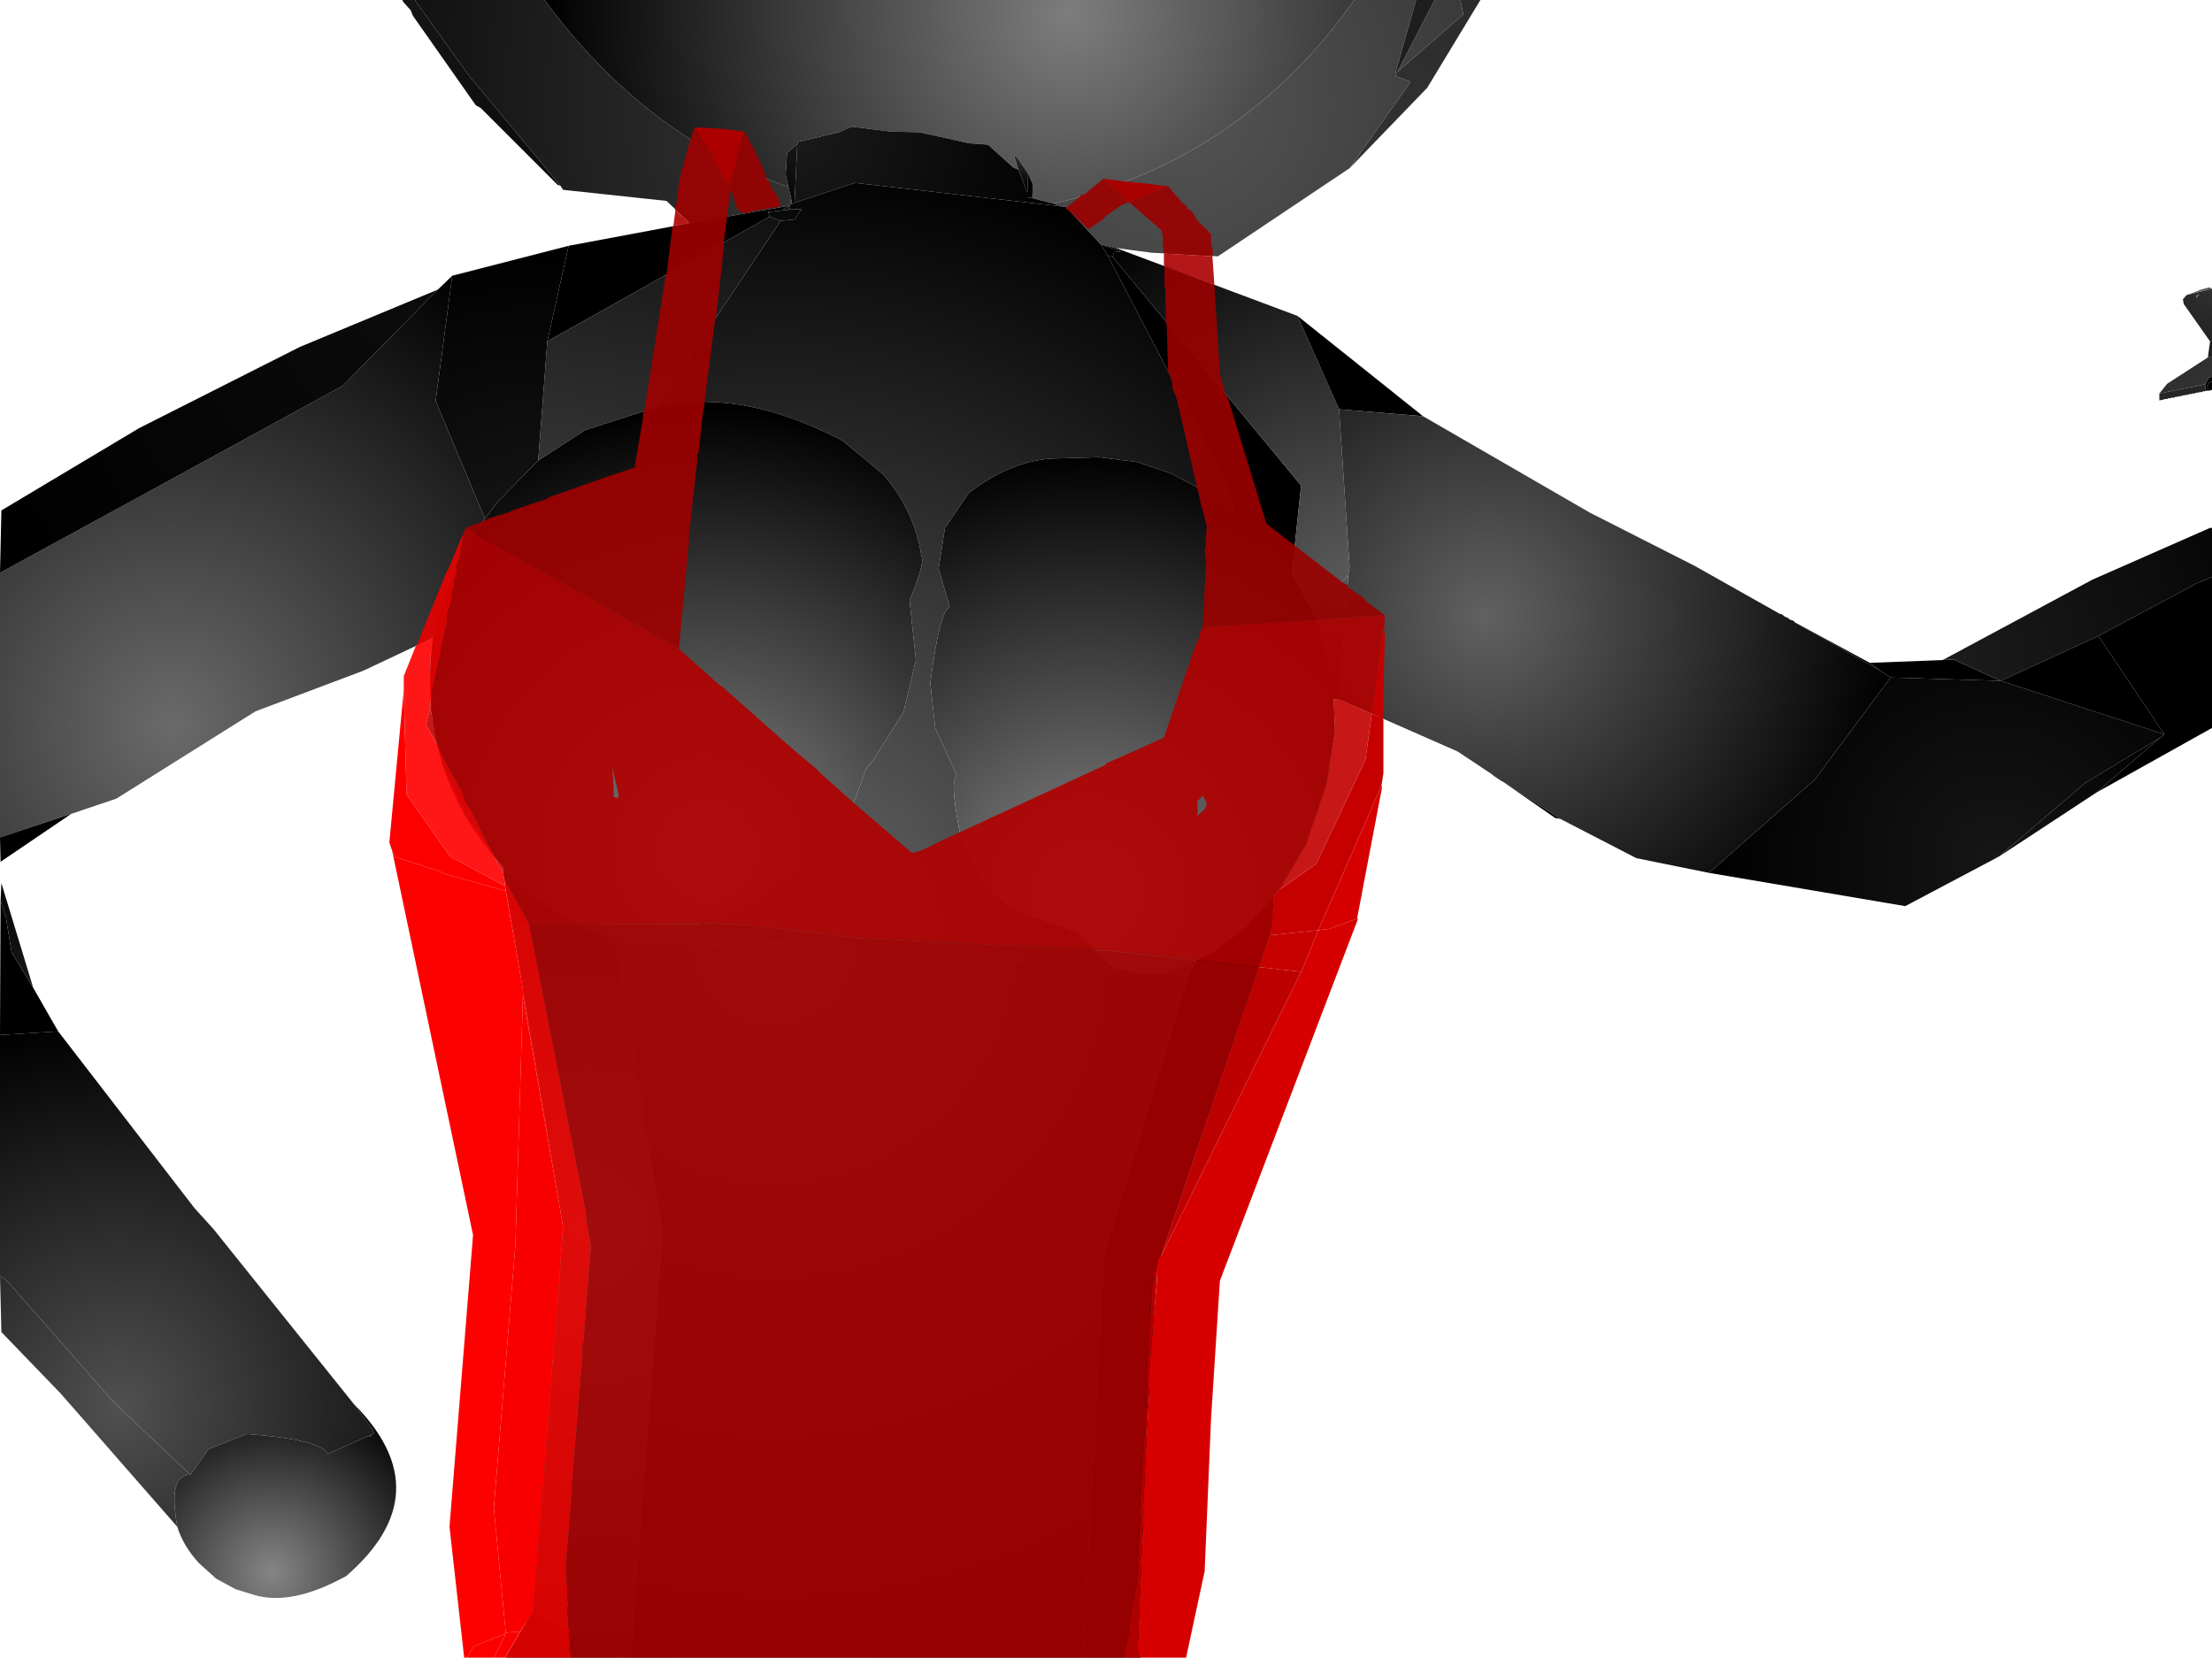 <?xml version="1.0" encoding="UTF-8" standalone="no"?>
<svg xmlns:xlink="http://www.w3.org/1999/xlink" height="299.1px" width="399.1px" xmlns="http://www.w3.org/2000/svg">
  <g transform="matrix(1.0, 0.0, 0.0, 1.0, 400.0, 300.0)">
    <path d="M-275.5 -259.75 L-279.75 -263.75 -298.4 -265.75 -298.9 -266.5 -315.5 -286.5 -325.15 -300.0 -301.75 -300.0 Q-283.5 -275.25 -257.75 -266.25 L-257.25 -264.15 -257.4 -263.65 -257.4 -263.15 -257.5 -262.9 -275.5 -259.75 M-155.65 -300.0 L-144.5 -300.0 -148.25 -286.75 -148.15 -286.25 -145.5 -285.25 -145.65 -285.0 -156.5 -269.65 -180.25 -253.75 -192.25 -254.4 -198.65 -255.25 -201.4 -255.9 -207.65 -262.65 -208.4 -262.75 -209.9 -263.25 Q-176.0 -271.15 -155.65 -300.0 M-141.15 -300.0 L-136.5 -300.0 -136.0 -297.4 -147.9 -287.0 -141.15 -300.0" fill="url(#gradient0)" fill-rule="evenodd" stroke="none"/>
    <path d="M-301.75 -300.0 L-155.65 -300.0 Q-176.0 -271.15 -209.9 -263.25 L-213.75 -264.25 -213.65 -266.75 -214.5 -268.65 -216.75 -272.0 -217.0 -271.75 -216.25 -269.4 -217.15 -269.75 -221.75 -273.9 -225.15 -274.15 -234.15 -276.15 -239.15 -276.25 -246.4 -277.15 -248.65 -276.15 -256.0 -274.4 -256.15 -274.0 -258.0 -272.4 -258.25 -268.5 -257.75 -266.25 Q-283.5 -275.25 -301.75 -300.0" fill="url(#gradient1)" fill-rule="evenodd" stroke="none"/>
    <path d="M-256.65 -263.4 L-257.15 -263.15 -257.25 -264.15 -257.75 -266.25 -258.25 -268.5 -258.0 -272.4 -256.15 -274.0 -256.65 -263.4" fill="url(#gradient2)" fill-rule="evenodd" stroke="none"/>
    <path d="M-256.15 -274.0 L-256.0 -274.4 -248.65 -276.15 -246.4 -277.15 -239.15 -276.25 -234.15 -276.15 -225.15 -274.15 -221.75 -273.9 -217.15 -269.75 -216.25 -269.4 -214.65 -265.25 -214.65 -264.4 -213.75 -264.25 -209.9 -263.25 -208.4 -262.75 -245.75 -267.0 -256.65 -263.4 -256.15 -274.0" fill="url(#gradient3)" fill-rule="evenodd" stroke="none"/>
    <path d="M-216.25 -269.4 L-217.0 -271.75 -216.75 -272.0 -214.5 -268.65 -214.65 -265.25 -216.25 -269.4" fill="url(#gradient4)" fill-rule="evenodd" stroke="none"/>
    <path d="M-214.5 -268.65 L-213.65 -266.75 -213.75 -264.25 -214.65 -264.4 -214.65 -265.25 -214.5 -268.65" fill="url(#gradient5)" fill-rule="evenodd" stroke="none"/>
    <path d="M-144.5 -300.0 L-141.15 -300.0 -147.9 -287.0 -148.25 -286.75 -144.5 -300.0" fill="url(#gradient6)" fill-rule="evenodd" stroke="none"/>
    <path d="M-136.5 -300.0 L-132.9 -300.0 -142.5 -284.15 -156.5 -269.65 -145.65 -285.0 -145.5 -285.25 -148.15 -286.25 -148.25 -286.75 -147.9 -287.0 -136.0 -297.4 -136.5 -300.0" fill="url(#gradient7)" fill-rule="evenodd" stroke="none"/>
    <path d="M-298.9 -266.5 L-299.4 -266.65 -313.25 -280.5 -314.15 -281.0 -325.5 -297.15 -325.9 -298.15 -327.25 -299.65 -327.4 -300.0 -325.15 -300.0 -315.5 -286.5 -298.9 -266.5" fill="url(#gradient8)" fill-rule="evenodd" stroke="none"/>
    <path d="M-257.15 -263.15 L-257.4 -263.15 -257.4 -263.65 -257.25 -264.15 -257.15 -263.15" fill="url(#gradient9)" fill-rule="evenodd" stroke="none"/>
    <path d="M-208.4 -262.75 L-207.65 -262.65 -201.4 -255.9 -200.15 -253.9 -183.5 -222.0 -182.5 -219.5 -180.15 -215.5 -177.15 -207.4 -182.9 -211.5 -188.9 -214.65 -194.9 -216.65 -201.75 -217.5 -210.4 -217.25 Q-218.0 -216.65 -225.25 -211.0 L-229.5 -204.75 -230.65 -197.4 -228.65 -190.5 Q-230.5 -189.65 -232.15 -176.75 L-231.25 -168.65 -227.4 -160.15 Q-228.75 -158.9 -226.5 -148.25 L-221.5 -139.65 -217.4 -136.0 -205.4 -131.65 -199.65 -125.9 -198.25 -125.25 -258.65 -129.75 -277.9 -129.5 -274.25 -130.75 -270.25 -132.9 -267.4 -136.5 -263.15 -138.15 Q-259.4 -142.25 -254.15 -144.5 L-247.0 -152.25 -243.75 -161.25 -242.4 -162.9 -237.0 -171.5 -234.75 -180.9 -235.9 -191.65 Q-233.0 -198.65 -233.75 -199.65 -235.0 -208.0 -240.75 -214.5 L-248.0 -220.5 Q-266.5 -230.15 -281.65 -226.5 L-259.15 -260.15 -256.65 -260.4 -255.4 -262.25 -257.75 -262.25 -257.5 -262.9 -257.4 -263.15 -257.15 -263.15 -256.65 -263.4 -245.75 -267.0 -208.4 -262.75 M-189.9 -124.5 L-184.15 -126.75 -185.5 -124.15 -189.9 -124.5 M-289.15 -130.75 L-284.65 -129.5 -288.9 -129.4 -289.15 -130.75" fill="url(#gradient10)" fill-rule="evenodd" stroke="none"/>
    <path d="M-297.4 -255.65 L-275.5 -259.75 -257.5 -262.9 -259.0 -262.0 -261.4 -261.75 -261.15 -260.9 -301.25 -238.4 -297.4 -255.65" fill="url(#gradient11)" fill-rule="evenodd" stroke="none"/>
    <path d="M-309.25 -143.0 L-309.15 -143.5 -307.4 -142.0 -309.25 -143.0 M-257.5 -262.9 L-257.75 -262.25 -257.75 -262.15 -259.0 -262.0 -257.5 -262.9 M-259.15 -260.15 L-281.65 -226.5 -294.4 -222.4 -302.9 -216.9 -301.25 -238.4 -261.15 -260.9 -259.15 -260.15 M-289.15 -130.75 L-288.9 -129.4 -291.9 -131.5 -289.15 -130.75" fill="url(#gradient12)" fill-rule="evenodd" stroke="none"/>
    <path d="M-201.4 -255.9 L-197.75 -254.65 -199.0 -254.5 -199.25 -253.65 -200.15 -253.9 -201.4 -255.9 M-257.75 -262.25 L-255.4 -262.25 -256.65 -260.4 -259.15 -260.15 -261.15 -260.9 -261.4 -261.75 -259.0 -262.0 -257.75 -262.15 -257.75 -262.25" fill="url(#gradient13)" fill-rule="evenodd" stroke="none"/>
    <path d="M-200.15 -253.9 L-199.25 -253.65 -165.25 -212.4 -166.9 -196.65 -171.4 -202.4 -177.15 -207.4 -180.15 -215.5 -182.5 -219.5 -183.5 -222.0 -200.15 -253.9" fill="url(#gradient14)" fill-rule="evenodd" stroke="none"/>
    <path d="M-159.4 -173.9 L-159.15 -168.0 -160.65 -158.4 -164.4 -147.4 -169.25 -139.25 -170.15 -138.4 -175.5 -132.4 -181.5 -128.0 -184.15 -126.75 -189.9 -124.5 -194.25 -124.25 -198.25 -125.25 -199.65 -125.9 -205.4 -131.65 -217.4 -136.0 -221.5 -139.65 -226.5 -148.25 Q-228.75 -158.9 -227.4 -160.15 L-231.25 -168.65 -232.15 -176.75 Q-230.5 -189.65 -228.65 -190.5 L-230.65 -197.4 -229.5 -204.75 -225.25 -211.0 Q-218.0 -216.65 -210.4 -217.25 L-201.75 -217.5 -194.9 -216.65 -188.9 -214.65 -182.9 -211.5 -177.15 -207.4 -171.4 -202.4 -166.9 -196.65 -163.25 -189.75 -161.9 -186.75 -159.75 -178.65 -159.4 -173.9" fill="url(#gradient15)" fill-rule="evenodd" stroke="none"/>
    <path d="M-204.65 -0.9 L-286.25 -0.9 -280.5 -77.4 -288.9 -129.4 -284.65 -129.5 -277.9 -129.5 -258.65 -129.75 -198.25 -125.25 -194.25 -124.25 -189.9 -124.5 -185.5 -124.15 -200.75 -73.65 -204.65 -0.9" fill="url(#gradient16)" fill-rule="evenodd" stroke="none"/>
    <path d="M-309.15 -143.5 Q-325.0 -160.4 -321.9 -184.9 -318.4 -200.15 -312.5 -206.4 L-310.15 -209.5 -302.9 -216.9 -294.4 -222.4 -281.65 -226.5 Q-266.5 -230.15 -248.0 -220.5 L-240.75 -214.5 Q-235.0 -208.0 -233.75 -199.65 -233.0 -198.65 -235.9 -191.65 L-234.75 -180.9 -237.0 -171.5 -242.4 -162.9 -243.75 -161.25 -247.0 -152.25 -254.15 -144.5 Q-259.4 -142.25 -263.15 -138.15 L-267.4 -136.5 -270.25 -132.9 -274.25 -130.75 -277.9 -129.5 -284.65 -129.5 -289.15 -130.75 -291.9 -131.5 -293.5 -132.0 -302.0 -137.25 -307.4 -142.0 -309.15 -143.5" fill="url(#gradient17)" fill-rule="evenodd" stroke="none"/>
    <path d="M-318.4 -250.25 L-297.4 -255.65 -301.25 -238.4 -302.9 -216.9 -310.15 -209.5 -312.5 -206.4 -321.4 -227.65 -318.4 -250.25" fill="url(#gradient18)" fill-rule="evenodd" stroke="none"/>
    <path d="M-321.9 -184.9 L-334.4 -179.0 -353.9 -171.65 -379.0 -155.9 -387.15 -153.15 -400.0 -148.9 -400.0 -196.65 -338.15 -230.4 -321.0 -247.75 -318.4 -250.25 -321.4 -227.65 -312.5 -206.4 Q-318.4 -200.15 -321.9 -184.9" fill="url(#gradient19)" fill-rule="evenodd" stroke="none"/>
    <path d="M-400.0 -196.65 L-399.75 -207.9 -374.9 -222.75 -345.9 -237.4 -321.0 -247.75 -338.15 -230.4 -400.0 -196.65" fill="url(#gradient20)" fill-rule="evenodd" stroke="none"/>
    <path d="M-198.65 -255.25 L-165.9 -243.0 -158.4 -226.15 -156.5 -197.65 -156.75 -196.15 -163.25 -189.75 -166.9 -196.65 -165.25 -212.4 -199.25 -253.65 -199.0 -254.5 -197.75 -254.65 -201.4 -255.9 -198.65 -255.25" fill="url(#gradient21)" fill-rule="evenodd" stroke="none"/>
    <path d="M-165.9 -243.0 L-143.25 -224.9 -158.4 -226.15 -165.9 -243.0" fill="url(#gradient22)" fill-rule="evenodd" stroke="none"/>
    <path d="M-91.65 -142.5 L-104.75 -145.15 -118.5 -152.25 -128.9 -159.0 -129.0 -159.0 -130.5 -160.0 -130.75 -160.25 -137.0 -164.4 -158.25 -173.75 -156.75 -196.15 -156.5 -197.65 -158.4 -226.15 -143.25 -224.9 -113.15 -207.5 -94.25 -197.9 -78.9 -189.25 -78.5 -189.15 -78.0 -188.75 -77.4 -188.5 -77.15 -188.25 -76.25 -187.9 -76.25 -187.75 -60.75 -179.0 -60.75 -178.9 -60.4 -178.75 -58.9 -177.75 -72.5 -159.4 -91.65 -142.5" fill="url(#gradient23)" fill-rule="evenodd" stroke="none"/>
    <path d="M-158.25 -173.75 L-159.25 -173.9 -159.4 -173.9 -159.75 -178.65 -161.9 -186.75 -163.25 -189.75 -156.75 -196.15 -158.25 -173.75" fill="url(#gradient24)" fill-rule="evenodd" stroke="none"/>
    <path d="M-0.9 -247.9 L-5.5 -246.75 -2.9 -247.75 -1.4 -248.15 -0.9 -247.9 M-3.75 -246.65 L-3.15 -246.9 -3.75 -246.25 -3.75 -246.65" fill="url(#gradient25)" fill-rule="evenodd" stroke="none"/>
    <path d="M-0.9 -238.4 L-1.25 -238.4 -6.0 -245.15 -6.15 -246.0 -5.5 -246.75 -0.9 -247.9 -0.9 -238.4 M-3.75 -246.65 L-3.75 -246.25 -3.15 -246.9 -3.75 -246.65" fill="url(#gradient26)" fill-rule="evenodd" stroke="none"/>
    <path d="M-1.25 -238.4 L-0.9 -238.4 -0.9 -235.65 -1.5 -235.65 -1.65 -235.5 -1.25 -238.4" fill="url(#gradient27)" fill-rule="evenodd" stroke="none"/>
    <path d="M-1.65 -235.5 L-1.5 -235.65 -1.5 -235.5 -1.65 -235.5" fill="url(#gradient28)" fill-rule="evenodd" stroke="none"/>
    <path d="M-1.5 -235.65 L-0.9 -235.65 -0.9 -232.0 -1.4 -231.9 -2.15 -230.65 -10.4 -229.0 -9.0 -230.75 -1.65 -235.5 -1.5 -235.5 -1.5 -235.65" fill="url(#gradient29)" fill-rule="evenodd" stroke="none"/>
    <path d="M-2.0 -229.5 L-2.15 -229.4 -2.5 -229.4 -2.75 -229.25 -3.15 -229.25 -3.4 -229.15 -3.75 -229.15 -4.0 -229.0 -4.4 -229.0 -4.65 -228.9 -5.0 -228.9 -5.25 -228.75 -5.65 -228.75 -5.9 -228.65 -6.25 -228.65 -6.5 -228.5 -6.9 -228.5 -7.15 -228.4 -7.5 -228.4 -7.75 -228.25 -8.15 -228.25 -8.4 -228.15 -8.75 -228.15 -9.0 -228.0 -9.4 -228.0 -9.65 -227.9 -10.4 -227.75 -10.4 -229.0 -2.15 -230.65 -2.0 -229.5" fill="url(#gradient30)" fill-rule="evenodd" stroke="none"/>
    <path d="M-2.15 -230.65 L-1.4 -231.9 -0.9 -232.0 -0.9 -231.15 -1.4 -231.0 -1.75 -230.25 -1.5 -229.5 -2.0 -229.5 -2.15 -230.65" fill="url(#gradient31)" fill-rule="evenodd" stroke="none"/>
    <path d="M-1.5 -229.5 L-1.75 -230.25 -1.4 -231.0 -0.9 -231.15 -0.9 -229.65 -1.5 -229.5" fill="url(#gradient32)" fill-rule="evenodd" stroke="none"/>
    <path d="M-76.25 -187.75 L-62.65 -180.4 -60.75 -179.0 -76.25 -187.75" fill="url(#gradient33)" fill-rule="evenodd" stroke="none"/>
    <path d="M-49.5 -180.9 L-47.5 -181.0 -39.0 -177.15 -58.9 -177.75 -60.4 -178.75 -60.75 -178.9 -60.75 -179.0 -62.65 -180.4 -49.5 -180.9" fill="url(#gradient34)" fill-rule="evenodd" stroke="none"/>
    <path d="M-49.5 -180.9 L-22.5 -195.4 -1.25 -204.75 -0.9 -204.75 -0.9 -195.9 Q-2.25 -195.3 -3.65 -194.75 L-21.4 -185.25 -39.0 -177.15 -47.5 -181.0 -49.5 -180.9" fill="url(#gradient35)" fill-rule="evenodd" stroke="none"/>
    <path d="M-39.0 -177.15 L-21.4 -185.25 -9.5 -167.5 -39.0 -177.15" fill="url(#gradient36)" fill-rule="evenodd" stroke="none"/>
    <path d="M-21.4 -185.25 L-3.65 -194.75 Q-2.25 -195.3 -0.9 -195.9 L-0.9 -168.65 -21.75 -157.0 -10.25 -166.9 -10.0 -167.0 -9.5 -167.5 -21.4 -185.25" fill="url(#gradient37)" fill-rule="evenodd" stroke="none"/>
    <path d="M-39.4 -145.4 L-39.5 -145.4 -39.9 -145.15 -56.25 -136.5 -91.65 -142.5 -72.5 -159.4 -58.9 -177.75 -39.0 -177.15 -9.5 -167.5 -10.0 -167.0 -10.25 -166.9 -23.75 -158.75 -39.4 -145.4" fill="url(#gradient38)" fill-rule="evenodd" stroke="none"/>
    <path d="M-118.5 -152.25 L-119.4 -152.4 -128.9 -159.0 -118.5 -152.25" fill="url(#gradient39)" fill-rule="evenodd" stroke="none"/>
    <path d="M-21.75 -157.0 L-39.4 -145.4 -23.75 -158.75 -10.25 -166.9 -21.75 -157.0" fill="url(#gradient40)" fill-rule="evenodd" stroke="none"/>
    <path d="M-286.25 -0.9 L-288.4 -0.9 -303.9 -9.15 -298.4 -78.9 -309.25 -143.0 -307.4 -142.0 -302.0 -137.25 -293.5 -132.0 -291.9 -131.5 -288.9 -129.4 -280.5 -77.4 -286.25 -0.9" fill="url(#gradient41)" fill-rule="evenodd" stroke="none"/>
    <path d="M-288.4 -0.9 L-308.75 -0.9 -303.9 -9.15 -288.4 -0.9" fill="url(#gradient42)" fill-rule="evenodd" stroke="none"/>
    <path d="M-387.15 -153.15 L-399.9 -144.5 -400.0 -148.9 -387.15 -153.15" fill="url(#gradient43)" fill-rule="evenodd" stroke="none"/>
    <path d="M-170.15 -138.4 L-170.5 -132.4 Q-178.0 -128.25 -185.5 -124.15 L-184.15 -126.75 -181.5 -128.0 -175.5 -132.4 -170.15 -138.4" fill="url(#gradient44)" fill-rule="evenodd" stroke="none"/>
    <path d="M-170.5 -132.4 L-191.25 -71.25 -192.9 -44.4 -194.65 -2.0 -197.0 -0.9 -204.65 -0.9 -200.75 -73.65 -185.5 -124.15 Q-178.0 -128.25 -170.5 -132.4" fill="url(#gradient45)" fill-rule="evenodd" stroke="none"/>
    <path d="M-399.9 -137.5 L-398.9 -134.25 -397.9 -128.15 -394.0 -121.75 -389.5 -113.9 -400.0 -113.25 -399.9 -137.5" fill="url(#gradient46)" fill-rule="evenodd" stroke="none"/>
    <path d="M-394.0 -121.75 L-397.9 -128.15 -398.9 -134.25 -399.9 -137.5 -399.75 -140.65 -394.0 -121.75" fill="url(#gradient47)" fill-rule="evenodd" stroke="none"/>
    <path d="M-400.0 -113.25 L-389.5 -113.9 -364.9 -82.0 -361.5 -78.25 -336.15 -46.65 -332.9 -42.25 -332.5 -41.4 -332.9 -41.15 -333.5 -40.9 -340.9 -37.65 Q-341.9 -40.25 -355.5 -41.25 L-362.4 -38.5 -365.65 -33.9 -379.4 -46.9 -398.75 -68.9 -400.0 -69.75 -400.0 -113.25" fill="url(#gradient48)" fill-rule="evenodd" stroke="none"/>
    <path d="M-400.0 -69.75 L-398.75 -68.9 -379.4 -46.9 -365.65 -33.9 Q-369.75 -34.0 -368.0 -24.5 L-389.0 -48.5 -399.75 -59.65 -400.0 -69.75" fill="url(#gradient49)" fill-rule="evenodd" stroke="none"/>
    <path d="M-368.0 -24.5 Q-369.75 -34.0 -365.65 -33.9 L-362.4 -38.5 -355.5 -41.25 Q-341.9 -40.25 -340.9 -37.65 L-333.5 -40.9 -333.15 -40.75 -332.9 -41.15 -332.5 -41.4 -332.9 -42.25 -336.15 -46.65 Q-320.25 -30.65 -337.5 -15.65 -347.4 -10.15 -354.25 -12.25 L-357.5 -13.25 -361.0 -15.15 -364.15 -18.0 Q-367.0 -21.15 -368.0 -24.5" fill="url(#gradient50)" fill-rule="evenodd" stroke="none"/>
    <path d="M-333.5 -40.9 L-332.9 -41.15 -333.15 -40.75 -333.5 -40.9" fill="url(#gradient51)" fill-rule="evenodd" stroke="none"/>
    <path d="M-194.65 -2.0 L-194.15 -0.9 -197.0 -0.9 -194.65 -2.0" fill="url(#gradient52)" fill-rule="evenodd" stroke="none"/>
    <path d="M-274.75 -276.9 L-273.9 -277.0 -269.4 -276.75 -269.0 -276.65 -268.65 -276.65 -265.75 -276.25 -267.0 -271.75 -267.0 -271.65 -267.15 -271.5 -267.0 -271.25 -267.25 -271.0 -267.15 -270.75 -267.9 -268.4 -267.9 -267.9 -268.4 -266.0 -271.15 -270.75 -271.75 -272.5 -272.15 -272.75 -272.65 -273.9 -274.75 -276.9" fill="#ac0000" fill-rule="evenodd" stroke="none"/>
    <path d="M-316.0 -204.75 L-312.9 -205.9 -312.5 -206.15 -312.4 -206.15 -312.0 -206.25 -312.0 -206.4 -308.0 -207.65 -307.25 -208.0 -301.25 -210.0 -301.0 -210.25 -289.0 -214.5 -288.4 -214.65 -285.5 -215.65 -284.0 -224.5 -284.0 -225.0 -283.9 -225.65 -283.9 -225.75 -283.75 -225.9 -279.9 -250.25 -279.75 -250.5 -278.65 -259.15 -278.5 -259.15 -278.5 -259.25 -275.5 -259.75 -278.15 -262.0 -278.25 -262.4 -278.0 -263.0 -277.75 -264.4 -277.9 -265.15 -277.65 -265.65 -277.4 -267.75 -275.4 -274.9 -275.15 -275.4 -275.25 -275.65 -275.15 -275.75 -274.75 -276.9 -272.65 -273.9 -272.15 -272.75 -271.75 -272.5 -271.15 -270.75 -268.4 -266.0 -268.25 -265.4 -269.4 -256.4 -269.5 -256.15 -269.4 -255.4 -270.75 -243.15 -271.0 -242.15 -272.9 -227.4 -272.9 -227.0 -273.15 -225.75 -274.0 -218.15 -274.25 -217.9 -274.15 -217.15 -275.75 -203.0 -275.65 -202.75 -277.5 -183.0 -289.9 -189.9 -290.0 -190.15 -313.75 -203.4 -313.75 -203.5 -314.25 -203.65 -314.25 -203.75 -316.0 -204.75" fill="#9e0000" fill-opacity="0.91" fill-rule="evenodd" stroke="none"/>
    <path d="M-278.5 -259.25 L-278.15 -262.0 -275.5 -259.75 -278.5 -259.25" fill="#ae0000" fill-opacity="0.91" fill-rule="evenodd" stroke="none"/>
    <path d="M-189.25 -266.4 L-186.9 -263.65 -186.0 -262.9 -185.75 -262.4 -185.65 -262.25 -185.0 -261.9 -183.9 -260.15 -181.5 -257.75 -181.5 -255.9 -181.15 -254.75 -181.25 -253.75 -190.0 -254.25 -190.25 -256.5 -190.15 -257.0 -190.4 -258.4 -196.25 -263.5 -189.25 -266.4 M-180.9 -248.65 L-179.9 -232.5 -178.9 -228.9 -178.4 -228.0 -171.5 -205.5 -157.9 -195.0 -156.9 -194.4 -156.75 -194.0 -154.15 -192.25 -153.4 -191.4 -150.15 -189.0 -183.0 -186.9 -182.4 -198.65 -182.65 -200.5 -182.4 -202.25 -182.5 -203.0 -182.4 -203.25 -182.25 -205.0 -183.0 -207.9 -183.15 -208.15 -183.9 -211.75 -184.15 -211.9 -184.0 -212.0 -187.75 -228.25 -188.5 -230.0 -188.5 -231.0 -189.25 -233.15 -189.5 -241.5 -189.65 -242.0 -189.75 -248.0 -189.9 -248.25 -189.9 -251.9 -180.9 -248.65 M-265.75 -276.25 L-265.0 -275.15 -264.75 -274.4 -264.4 -274.0 -262.75 -270.5 -262.75 -270.25 -262.5 -270.0 -261.65 -267.65 -261.15 -267.15 -260.9 -266.25 -259.75 -264.65 -259.15 -262.75 -264.25 -261.9 -264.25 -261.75 -265.9 -261.5 -267.0 -262.25 -267.9 -265.15 -268.25 -265.4 -268.4 -266.0 -267.9 -267.9 -267.9 -268.4 -267.15 -270.75 -267.25 -271.0 -267.0 -271.25 -267.15 -271.5 -267.0 -271.65 -267.0 -271.75 -265.75 -276.25 M-200.9 -267.75 L-196.25 -263.5 -197.65 -263.0 -200.5 -261.0 -201.0 -260.4 -203.65 -258.65 -207.15 -262.0 -207.5 -262.15 -207.65 -262.5 -205.0 -264.65 -205.0 -264.9 -204.4 -264.9 -200.9 -267.75" fill="#9b0000" fill-opacity="0.91" fill-rule="evenodd" stroke="none"/>
    <path d="M-189.25 -266.4 L-196.25 -263.5 -200.9 -267.75 -197.15 -267.25 -196.75 -267.25 -192.0 -266.75 -191.65 -266.65 -189.25 -266.4" fill="#a90000" fill-rule="evenodd" stroke="none"/>
    <path d="M-190.0 -254.25 L-181.25 -253.75 -180.9 -248.65 -189.9 -251.9 -190.0 -252.15 -190.0 -254.25" fill="#ab0000" fill-opacity="0.91" fill-rule="evenodd" stroke="none"/>
    <path d="M-150.15 -189.0 L-150.25 -186.9 -150.5 -186.75 -150.5 -186.4 -152.5 -171.15 -158.25 -173.75 -158.4 -173.75 -159.4 -173.9 -159.15 -168.65 -159.25 -168.4 -159.15 -168.0 -160.65 -159.15 -160.65 -158.75 -163.75 -149.75 -163.9 -149.5 -163.9 -149.4 -164.15 -148.9 -164.65 -147.0 -168.9 -140.15 -169.25 -139.4 -170.15 -138.4 -170.75 -132.15 -170.65 -131.9 -170.9 -131.25 -172.9 -125.5 -184.15 -126.75 -184.5 -126.75 -186.25 -127.0 -186.75 -127.0 -200.4 -128.5 -202.15 -128.5 -202.4 -128.65 -245.65 -130.75 -263.65 -132.9 -263.9 -133.0 -273.4 -133.5 -274.0 -133.25 -304.5 -133.15 -308.9 -141.25 -308.9 -141.4 -309.0 -141.4 -309.15 -141.9 -309.15 -142.25 -309.25 -142.5 -309.25 -142.65 -309.25 -143.0 -309.15 -143.5 -310.25 -144.9 -310.5 -144.9 -311.75 -147.15 -315.0 -153.65 -316.15 -155.5 -316.5 -156.75 -319.5 -162.4 -319.9 -162.9 -320.15 -163.75 -320.4 -163.9 -321.15 -165.75 -322.25 -171.75 -322.4 -172.15 -322.15 -175.0 -320.4 -182.75 -320.5 -183.25 -320.25 -183.75 -319.25 -188.4 -319.4 -188.9 -318.5 -191.9 -318.4 -192.9 -318.5 -193.15 -318.25 -193.75 -318.0 -194.75 -318.15 -195.15 -317.5 -196.75 -317.5 -197.25 -317.65 -197.65 -317.65 -197.9 -317.75 -197.9 -317.0 -199.9 -316.9 -200.9 -316.4 -203.0 -316.5 -203.5 -316.0 -204.75 -314.25 -203.75 -314.25 -203.65 -313.75 -203.5 -313.75 -203.4 -290.0 -190.15 -289.9 -189.9 -277.5 -183.0 -277.5 -182.9 -269.9 -176.15 -269.75 -176.15 -255.9 -163.9 -255.65 -163.75 -252.4 -161.0 -252.25 -160.75 -246.0 -155.15 -235.65 -146.25 Q-235.0 -145.75 -231.0 -147.9 L-200.5 -162.0 -200.4 -162.25 -190.0 -166.9 -184.25 -183.75 -184.0 -184.0 -183.4 -186.0 -183.0 -186.9 -150.15 -189.0 M-184.0 -155.4 L-183.9 -153.4 -184.0 -152.75 -182.5 -154.15 -182.25 -155.15 -182.5 -155.5 -182.75 -156.15 -182.9 -156.4 -183.0 -156.4 -184.0 -155.4 M-288.4 -156.65 L-289.5 -161.5 -289.25 -156.65 -289.4 -156.4 -289.15 -156.25 -289.15 -156.15 -288.65 -156.0 -288.4 -156.25 -288.4 -156.65" fill="#b00000" fill-opacity="0.91" fill-rule="evenodd" stroke="none"/>
    <path d="M-297.0 -0.9 L-308.9 -0.9 -306.15 -5.65 -304.0 -8.75 -303.9 -9.15 -303.65 -10.65 -300.15 -56.0 -299.9 -57.75 -298.4 -78.65 -305.65 -120.4 -305.65 -121.5 -308.75 -139.25 -308.9 -140.15 -309.0 -141.4 -308.9 -141.4 -308.9 -141.25 -304.5 -133.15 -294.4 -81.65 -294.25 -79.75 -293.4 -75.15 -294.75 -57.9 -295.0 -57.15 -294.9 -55.75 -296.75 -32.75 -296.9 -32.15 -296.75 -31.75 -297.9 -17.25 -297.5 -10.4 -297.65 -9.9 -297.0 -0.9 M-324.75 -183.65 L-319.4 -196.9 -319.15 -197.25 -316.5 -203.5 -316.4 -203.0 -316.9 -200.9 -317.0 -199.9 -317.75 -197.9 -317.65 -197.9 -317.65 -197.65 -317.5 -197.25 -317.5 -196.75 -318.15 -195.15 -318.0 -194.75 -318.25 -193.75 -318.5 -193.15 -318.4 -192.9 -318.5 -191.9 -319.4 -188.9 -319.25 -188.4 -320.25 -183.75 -320.5 -183.25 -320.4 -182.75 -322.15 -175.0 -322.4 -181.5 -322.0 -182.75 -321.75 -184.25 -321.9 -184.9 -324.75 -183.65 M-320.4 -163.9 L-320.15 -163.75 -319.9 -162.9 -319.5 -162.4 -316.5 -156.75 -316.15 -155.5 -315.0 -153.65 -311.75 -147.15 -316.15 -153.0 -316.25 -153.65 -320.15 -162.15 -320.15 -162.75 -320.4 -163.9" fill="#e80000" fill-opacity="0.91" fill-rule="evenodd" stroke="none"/>
    <path d="M-327.15 -175.5 L-327.15 -178.0 -325.0 -183.4 -324.75 -183.65 -321.9 -184.9 -321.75 -184.25 -322.0 -182.75 -322.4 -181.5 -322.15 -175.0 -322.4 -172.15 -323.15 -169.25 -321.15 -165.75 -320.4 -163.9 -320.15 -162.75 -320.15 -162.15 -316.25 -153.65 -316.15 -153.0 -311.75 -147.15 -310.5 -144.9 -309.25 -142.65 -309.25 -142.5 -309.15 -142.25 -309.15 -141.9 -309.0 -141.4 -308.9 -140.15 -318.75 -145.4 -326.65 -156.65 -327.15 -175.5" fill="#ff0000" fill-opacity="0.91" fill-rule="evenodd" stroke="none"/>
    <path d="M-150.25 -186.9 L-150.15 -186.4 -150.5 -186.4 -150.15 -185.75 -150.5 -170.4 -152.5 -171.15 -150.5 -186.4 -150.5 -186.75 -150.25 -186.9" fill="#c40000" fill-rule="evenodd" stroke="none"/>
    <path d="M-169.25 -139.4 L-168.9 -140.15 -164.65 -147.0 -164.15 -148.9 -163.9 -149.4 -163.9 -149.5 -163.75 -149.75 -160.65 -158.75 -160.65 -159.15 -159.15 -168.0 -159.25 -168.4 -159.15 -168.65 -159.4 -173.9 -158.4 -173.75 -158.25 -173.75 -152.5 -171.15 -153.65 -162.9 -162.5 -144.15 -169.25 -139.4 M-322.4 -172.15 L-322.25 -171.75 -321.15 -165.75 -323.15 -169.25 -322.4 -172.15 M-310.5 -144.9 L-310.25 -144.9 -309.15 -143.5 -309.25 -143.0 -309.25 -142.65 -310.5 -144.9" fill="#c20000" fill-opacity="0.91" fill-rule="evenodd" stroke="none"/>
    <path d="M-150.5 -170.4 L-150.4 -170.15 -150.4 -160.5 -150.75 -158.25 -162.15 -132.15 -170.9 -131.25 -170.65 -131.9 -170.75 -132.15 -170.15 -138.4 -169.25 -139.4 -162.5 -144.15 -153.65 -162.9 -152.5 -171.15 -150.5 -170.4" fill="#c60000" fill-rule="evenodd" stroke="none"/>
    <path d="M-310.9 -0.9 L-315.75 -0.9 -314.5 -3.0 -314.0 -3.15 -309.0 -5.15 -308.9 -4.9 -310.9 -0.9 M-329.25 -146.5 L-329.75 -148.0 -327.15 -175.5 -326.65 -156.65 -318.75 -145.4 -308.9 -140.15 -308.75 -139.25 -320.0 -142.4 -321.0 -142.9 -328.75 -145.4 -329.25 -146.5" fill="#fc0000" fill-rule="evenodd" stroke="none"/>
    <path d="M-315.75 -0.9 L-316.25 -0.9 -318.9 -24.5 -314.65 -77.15 -329.25 -146.5 -328.75 -145.4 -321.0 -142.9 -320.0 -142.4 -308.75 -139.25 -305.65 -121.5 -305.65 -120.4 -307.0 -75.5 -310.9 -27.9 -308.75 -5.4 -309.0 -5.15 -314.0 -3.15 -314.5 -3.0 -315.75 -0.9" fill="#fd0000" fill-rule="evenodd" stroke="none"/>
    <path d="M-308.9 -0.9 L-310.9 -0.9 -308.9 -4.9 -309.0 -5.15 -308.75 -5.4 -306.15 -5.65 -308.9 -0.9" fill="#f90000" fill-rule="evenodd" stroke="none"/>
    <path d="M-305.65 -120.4 L-298.4 -78.65 -299.9 -57.75 -300.15 -56.0 -303.65 -10.65 -303.9 -9.15 -304.0 -8.75 -306.15 -5.65 -308.75 -5.4 -310.9 -27.9 -307.0 -75.5 -305.65 -120.4" fill="#f80000" fill-rule="evenodd" stroke="none"/>
    <path d="M-150.75 -158.25 L-150.65 -157.9 -155.15 -134.25 -160.15 -132.4 -162.15 -132.15 -150.75 -158.25" fill="#d60000" fill-rule="evenodd" stroke="none"/>
    <path d="M-155.15 -134.25 L-155.0 -134.25 -155.0 -134.15 -179.9 -68.9 -181.5 -44.0 -182.65 -16.5 -186.0 -0.9 -194.15 -0.9 -194.75 -1.9 -193.75 -24.75 -193.9 -25.25 -192.65 -49.25 -192.9 -49.75 -191.25 -69.25 -191.4 -71.15 -191.15 -72.0 -191.15 -72.25 -191.0 -73.0 -190.5 -73.4 -165.25 -124.65 -165.0 -125.15 -162.15 -132.15 -160.15 -132.4 -155.15 -134.25" fill="#d70000" fill-rule="evenodd" stroke="none"/>
    <path d="M-197.15 -0.9 L-297.0 -0.9 -297.65 -9.9 -297.5 -10.4 -297.9 -17.25 -296.75 -31.75 -296.9 -32.15 -296.75 -32.75 -294.9 -55.75 -295.0 -57.15 -294.75 -57.9 -293.4 -75.15 -294.25 -79.75 -294.4 -81.65 -304.5 -133.15 -274.0 -133.25 -273.4 -133.5 -263.9 -133.0 -263.65 -132.9 -245.65 -130.75 -202.4 -128.65 -202.15 -128.5 -200.4 -128.5 -186.75 -127.0 -186.25 -127.0 -184.5 -126.75 -184.15 -126.75 -172.9 -125.5 -190.5 -73.4 -191.0 -73.0 -191.15 -72.25 -191.15 -72.0 -191.4 -71.15 -192.0 -70.25 -193.15 -51.25 -192.9 -49.75 -193.25 -49.15 -193.15 -47.15 -194.4 -27.0 -194.15 -25.5 -194.4 -24.65 -194.9 -14.4 -196.4 -6.5 -196.25 -5.5 -197.15 -2.0 -197.15 -0.9" fill="#a60000" fill-opacity="0.91" fill-rule="evenodd" stroke="none"/>
    <path d="M-170.9 -131.25 L-162.15 -132.15 -165.0 -125.15 -165.25 -124.65 -172.9 -125.5 -170.9 -131.25" fill="#c70000" fill-rule="evenodd" stroke="none"/>
    <path d="M-165.25 -124.65 L-190.5 -73.4 -172.9 -125.5 -165.25 -124.65" fill="#bd0000" fill-rule="evenodd" stroke="none"/>
    <path d="M-194.15 -0.9 L-197.15 -0.9 -197.15 -2.0 -196.25 -5.5 -196.4 -6.5 -194.9 -14.4 -194.4 -24.65 -194.15 -25.5 -194.4 -27.0 -193.15 -47.15 -193.25 -49.15 -192.9 -49.75 -193.15 -51.25 -192.0 -70.25 -191.4 -71.15 -191.25 -69.25 -192.9 -49.75 -192.65 -49.25 -193.9 -25.25 -193.75 -24.75 -194.75 -1.9 -194.15 -0.9" fill="#c00000" fill-opacity="0.91" fill-rule="evenodd" stroke="none"/>
  </g>
  <defs>
    <radialGradient cx="0" cy="0" gradientTransform="matrix(0.172, 0.0, 0.0, 0.172, -187.65, -281.75)" gradientUnits="userSpaceOnUse" id="gradient0" r="819.2" spreadMethod="pad">
      <stop offset="0.0" stop-color="#555555"/>
      <stop offset="1.0" stop-color="#101010"/>
    </radialGradient>
    <radialGradient cx="0" cy="0" gradientTransform="matrix(0.116, 0.0, 0.0, 0.116, -206.85, -297.45)" gradientUnits="userSpaceOnUse" id="gradient1" r="819.2" spreadMethod="pad">
      <stop offset="0.0" stop-color="#7d7d7d"/>
      <stop offset="1.0" stop-color="#000000"/>
    </radialGradient>
    <radialGradient cx="0" cy="0" gradientTransform="matrix(0.017, 0.0, 0.0, 0.017, -255.8, -275.95)" gradientUnits="userSpaceOnUse" id="gradient2" r="819.2" spreadMethod="pad">
      <stop offset="0.0" stop-color="#1a1a1a"/>
      <stop offset="1.0" stop-color="#050505"/>
    </radialGradient>
    <radialGradient cx="0" cy="0" gradientTransform="matrix(0.061, 0.0, 0.0, 0.061, -255.8, -275.95)" gradientUnits="userSpaceOnUse" id="gradient3" r="819.2" spreadMethod="pad">
      <stop offset="0.0" stop-color="#1a1a1a"/>
      <stop offset="1.0" stop-color="#000000"/>
    </radialGradient>
    <radialGradient cx="0" cy="0" gradientTransform="matrix(0.022, 0.0, 0.0, 0.022, -220.55, -282.6)" gradientUnits="userSpaceOnUse" id="gradient4" r="819.2" spreadMethod="pad">
      <stop offset="0.0" stop-color="#797979"/>
      <stop offset="1.0" stop-color="#000000"/>
    </radialGradient>
    <radialGradient cx="0" cy="0" gradientTransform="matrix(0.331, 0.0, 0.0, 0.331, -214.7, -271.4)" gradientUnits="userSpaceOnUse" id="gradient5" r="819.2" spreadMethod="pad">
      <stop offset="0.0" stop-color="#000000"/>
      <stop offset="1.0" stop-color="#000000"/>
    </radialGradient>
    <radialGradient cx="0" cy="0" gradientTransform="matrix(0.019, 0.0, 0.0, 0.019, -148.35, -286.5)" gradientUnits="userSpaceOnUse" id="gradient6" r="819.2" spreadMethod="pad">
      <stop offset="0.0" stop-color="#1e1e1e"/>
      <stop offset="1.0" stop-color="#1e1e1e"/>
    </radialGradient>
    <radialGradient cx="0" cy="0" gradientTransform="matrix(0.047, 0.0, 0.0, 0.047, -156.45, -269.75)" gradientUnits="userSpaceOnUse" id="gradient7" r="819.2" spreadMethod="pad">
      <stop offset="0.0" stop-color="#323232"/>
      <stop offset="1.0" stop-color="#2c2c2c"/>
    </radialGradient>
    <radialGradient cx="0" cy="0" gradientTransform="matrix(0.054, 0.0, 0.0, 0.054, -325.8, -300.0)" gradientUnits="userSpaceOnUse" id="gradient8" r="819.2" spreadMethod="pad">
      <stop offset="0.0" stop-color="#151515"/>
      <stop offset="1.0" stop-color="#0b0b0b"/>
    </radialGradient>
    <radialGradient cx="0" cy="0" gradientTransform="matrix(0.02, 0.0, 0.0, 0.02, -258.1, -257.25)" gradientUnits="userSpaceOnUse" id="gradient9" r="819.2" spreadMethod="pad">
      <stop offset="0.0" stop-color="#272727"/>
      <stop offset="1.0" stop-color="#020202"/>
    </radialGradient>
    <radialGradient cx="0" cy="0" gradientTransform="matrix(0.174, 0.0, 0.0, 0.174, -260.25, -129.9)" gradientUnits="userSpaceOnUse" id="gradient10" r="819.2" spreadMethod="pad">
      <stop offset="0.0" stop-color="#6a6a6a"/>
      <stop offset="1.0" stop-color="#000000"/>
    </radialGradient>
    <radialGradient cx="0" cy="0" gradientTransform="matrix(0.062, 0.0, 0.0, 0.062, -257.15, -263.2)" gradientUnits="userSpaceOnUse" id="gradient11" r="819.2" spreadMethod="pad">
      <stop offset="0.0" stop-color="#000000"/>
      <stop offset="1.0" stop-color="#000000"/>
    </radialGradient>
    <radialGradient cx="0" cy="0" gradientTransform="matrix(0.16, 0.0, 0.0, 0.16, -309.15, -143.15)" gradientUnits="userSpaceOnUse" id="gradient12" r="819.2" spreadMethod="pad">
      <stop offset="0.0" stop-color="#626262"/>
      <stop offset="1.0" stop-color="#0f0f0f"/>
    </radialGradient>
    <radialGradient cx="0" cy="0" gradientTransform="matrix(0.148, 0.0, 0.0, 0.148, -279.1, -165.15)" gradientUnits="userSpaceOnUse" id="gradient13" r="819.2" spreadMethod="pad">
      <stop offset="0.0" stop-color="#323232"/>
      <stop offset="1.0" stop-color="#000000"/>
    </radialGradient>
    <radialGradient cx="0" cy="0" gradientTransform="matrix(0.056, 0.0, 0.0, 0.056, -180.3, -215.6)" gradientUnits="userSpaceOnUse" id="gradient14" r="819.2" spreadMethod="pad">
      <stop offset="0.0" stop-color="#000000"/>
      <stop offset="1.0" stop-color="#000000"/>
    </radialGradient>
    <radialGradient cx="0" cy="0" gradientTransform="matrix(0.097, 0.0, 0.0, 0.097, -203.75, -138.95)" gradientUnits="userSpaceOnUse" id="gradient15" r="819.2" spreadMethod="pad">
      <stop offset="0.0" stop-color="#878787"/>
      <stop offset="1.0" stop-color="#000000"/>
    </radialGradient>
    <radialGradient cx="0" cy="0" gradientTransform="matrix(0.171, 0.0, 0.0, 0.171, -260.25, -129.9)" gradientUnits="userSpaceOnUse" id="gradient16" r="819.2" spreadMethod="pad">
      <stop offset="0.0" stop-color="#6a6a6a"/>
      <stop offset="1.0" stop-color="#000000"/>
    </radialGradient>
    <radialGradient cx="0" cy="0" gradientTransform="matrix(0.098, 0.0, 0.0, 0.098, -272.45, -146.6)" gradientUnits="userSpaceOnUse" id="gradient17" r="819.2" spreadMethod="pad">
      <stop offset="0.0" stop-color="#858585"/>
      <stop offset="1.0" stop-color="#000000"/>
    </radialGradient>
    <radialGradient cx="0" cy="0" gradientTransform="matrix(0.068, 0.0, 0.0, 0.068, -304.3, -200.2)" gradientUnits="userSpaceOnUse" id="gradient18" r="819.2" spreadMethod="pad">
      <stop offset="0.0" stop-color="#171717"/>
      <stop offset="1.0" stop-color="#000000"/>
    </radialGradient>
    <radialGradient cx="0" cy="0" gradientTransform="matrix(0.117, 0.0, 0.0, 0.117, -368.95, -169.25)" gradientUnits="userSpaceOnUse" id="gradient19" r="819.2" spreadMethod="pad">
      <stop offset="0.0" stop-color="#6a6a6a"/>
      <stop offset="1.0" stop-color="#000000"/>
    </radialGradient>
    <radialGradient cx="0" cy="0" gradientTransform="matrix(0.119, 0.0, 0.0, 0.119, -317.55, -249.4)" gradientUnits="userSpaceOnUse" id="gradient20" r="819.2" spreadMethod="pad">
      <stop offset="0.0" stop-color="#0d0d0d"/>
      <stop offset="1.0" stop-color="#000000"/>
    </radialGradient>
    <radialGradient cx="0" cy="0" gradientTransform="matrix(0.091, 0.0, 0.0, 0.091, -156.55, -196.55)" gradientUnits="userSpaceOnUse" id="gradient21" r="819.2" spreadMethod="pad">
      <stop offset="0.0" stop-color="#595959"/>
      <stop offset="1.0" stop-color="#000000"/>
    </radialGradient>
    <radialGradient cx="0" cy="0" gradientTransform="matrix(0.023, 0.0, 0.0, 0.023, -158.45, -226.25)" gradientUnits="userSpaceOnUse" id="gradient22" r="819.2" spreadMethod="pad">
      <stop offset="0.0" stop-color="#000000"/>
      <stop offset="1.0" stop-color="#000000"/>
    </radialGradient>
    <radialGradient cx="0" cy="0" gradientTransform="matrix(0.09, 0.0, 0.0, 0.09, -131.8, -188.8)" gradientUnits="userSpaceOnUse" id="gradient23" r="819.2" spreadMethod="pad">
      <stop offset="0.0" stop-color="#616161"/>
      <stop offset="1.0" stop-color="#000000"/>
    </radialGradient>
    <radialGradient cx="0" cy="0" gradientTransform="matrix(0.039, 0.0, 0.0, 0.039, -156.55, -196.55)" gradientUnits="userSpaceOnUse" id="gradient24" r="819.2" spreadMethod="pad">
      <stop offset="0.0" stop-color="#595959"/>
      <stop offset="1.0" stop-color="#070707"/>
    </radialGradient>
    <radialGradient cx="0" cy="0" gradientTransform="matrix(0.006, 0.0, 0.0, 0.006, -5.6, -246.85)" gradientUnits="userSpaceOnUse" id="gradient25" r="819.2" spreadMethod="pad">
      <stop offset="0.0" stop-color="#818181"/>
      <stop offset="1.0" stop-color="#4f4f4f"/>
    </radialGradient>
    <radialGradient cx="0" cy="0" gradientTransform="matrix(0.011, 0.0, 0.0, 0.011, -1.0, -247.9)" gradientUnits="userSpaceOnUse" id="gradient26" r="819.2" spreadMethod="pad">
      <stop offset="0.0" stop-color="#303030"/>
      <stop offset="1.0" stop-color="#232323"/>
    </radialGradient>
    <radialGradient cx="0" cy="0" gradientTransform="matrix(0.004, 0.0, 0.0, 0.004, -1.2, -238.55)" gradientUnits="userSpaceOnUse" id="gradient27" r="819.2" spreadMethod="pad">
      <stop offset="0.0" stop-color="#202020"/>
      <stop offset="1.0" stop-color="#1f1f1f"/>
    </radialGradient>
    <radialGradient cx="0" cy="0" gradientTransform="matrix(8.0E-4, 0.0, 0.0, 8.0E-4, -1.7, -235.6)" gradientUnits="userSpaceOnUse" id="gradient28" r="819.2" spreadMethod="pad">
      <stop offset="0.0" stop-color="#060606"/>
      <stop offset="1.0" stop-color="#050505"/>
    </radialGradient>
    <radialGradient cx="0" cy="0" gradientTransform="matrix(0.011, 0.0, 0.0, 0.011, -1.9, -231.05)" gradientUnits="userSpaceOnUse" id="gradient29" r="819.2" spreadMethod="pad">
      <stop offset="0.0" stop-color="#313131"/>
      <stop offset="1.0" stop-color="#2f2f2f"/>
    </radialGradient>
    <radialGradient cx="0" cy="0" gradientTransform="matrix(0.011, 0.0, 0.0, 0.011, -10.45, -229.05)" gradientUnits="userSpaceOnUse" id="gradient30" r="819.2" spreadMethod="pad">
      <stop offset="0.0" stop-color="#262626"/>
      <stop offset="1.0" stop-color="#262626"/>
    </radialGradient>
    <radialGradient cx="0" cy="0" gradientTransform="matrix(0.003, 0.0, 0.0, 0.003, -1.95, -229.6)" gradientUnits="userSpaceOnUse" id="gradient31" r="819.2" spreadMethod="pad">
      <stop offset="0.0" stop-color="#040404"/>
      <stop offset="1.0" stop-color="#040404"/>
    </radialGradient>
    <radialGradient cx="0" cy="0" gradientTransform="matrix(0.002, 0.0, 0.0, 0.002, -1.45, -230.85)" gradientUnits="userSpaceOnUse" id="gradient32" r="819.2" spreadMethod="pad">
      <stop offset="0.0" stop-color="#030303"/>
      <stop offset="1.0" stop-color="#030303"/>
    </radialGradient>
    <radialGradient cx="0" cy="0" gradientTransform="matrix(0.045, 0.0, 0.0, 0.045, -58.95, -177.85)" gradientUnits="userSpaceOnUse" id="gradient33" r="819.2" spreadMethod="pad">
      <stop offset="0.0" stop-color="#000000"/>
      <stop offset="1.0" stop-color="#000000"/>
    </radialGradient>
    <radialGradient cx="0" cy="0" gradientTransform="matrix(0.024, 0.0, 0.0, 0.024, -58.95, -177.85)" gradientUnits="userSpaceOnUse" id="gradient34" r="819.2" spreadMethod="pad">
      <stop offset="0.0" stop-color="#000000"/>
      <stop offset="1.0" stop-color="#000000"/>
    </radialGradient>
    <radialGradient cx="0" cy="0" gradientTransform="matrix(0.069, 0.0, 0.0, 0.069, -51.55, -179.9)" gradientUnits="userSpaceOnUse" id="gradient35" r="819.2" spreadMethod="pad">
      <stop offset="0.0" stop-color="#1d1d1d"/>
      <stop offset="1.0" stop-color="#070707"/>
    </radialGradient>
    <radialGradient cx="0" cy="0" gradientTransform="matrix(0.026, 0.0, 0.0, 0.026, -21.25, -185.35)" gradientUnits="userSpaceOnUse" id="gradient36" r="819.2" spreadMethod="pad">
      <stop offset="0.0" stop-color="#000000"/>
      <stop offset="1.0" stop-color="#000000"/>
    </radialGradient>
    <radialGradient cx="0" cy="0" gradientTransform="matrix(0.035, 0.0, 0.0, 0.035, -21.25, -185.35)" gradientUnits="userSpaceOnUse" id="gradient37" r="819.2" spreadMethod="pad">
      <stop offset="0.0" stop-color="#000000"/>
      <stop offset="1.0" stop-color="#000000"/>
    </radialGradient>
    <radialGradient cx="0" cy="0" gradientTransform="matrix(0.063, 0.0, 0.0, 0.063, -40.05, -145.05)" gradientUnits="userSpaceOnUse" id="gradient38" r="819.2" spreadMethod="pad">
      <stop offset="0.0" stop-color="#161616"/>
      <stop offset="1.0" stop-color="#000000"/>
    </radialGradient>
    <radialGradient cx="0" cy="0" gradientTransform="matrix(0.025, 0.0, 0.0, 0.025, -119.2, -152.45)" gradientUnits="userSpaceOnUse" id="gradient39" r="819.2" spreadMethod="pad">
      <stop offset="0.0" stop-color="#000000"/>
      <stop offset="1.0" stop-color="#000000"/>
    </radialGradient>
    <radialGradient cx="0" cy="0" gradientTransform="matrix(0.046, 0.0, 0.0, 0.046, -40.05, -145.05)" gradientUnits="userSpaceOnUse" id="gradient40" r="819.2" spreadMethod="pad">
      <stop offset="0.0" stop-color="#161616"/>
      <stop offset="1.0" stop-color="#000000"/>
    </radialGradient>
    <radialGradient cx="0" cy="0" gradientTransform="matrix(0.095, 0.0, 0.0, 0.095, -294.5, -78.6)" gradientUnits="userSpaceOnUse" id="gradient41" r="819.2" spreadMethod="pad">
      <stop offset="0.0" stop-color="#838383"/>
      <stop offset="1.0" stop-color="#212121"/>
    </radialGradient>
    <radialGradient cx="0" cy="0" gradientTransform="matrix(0.019, 0.0, 0.0, 0.019, -304.1, -1.0)" gradientUnits="userSpaceOnUse" id="gradient42" r="819.2" spreadMethod="pad">
      <stop offset="0.0" stop-color="#1b1b1b"/>
      <stop offset="1.0" stop-color="#101010"/>
    </radialGradient>
    <radialGradient cx="0" cy="0" gradientTransform="matrix(0.024, 0.0, 0.0, 0.024, -383.8, -155.4)" gradientUnits="userSpaceOnUse" id="gradient43" r="819.2" spreadMethod="pad">
      <stop offset="0.0" stop-color="#000000"/>
      <stop offset="1.0" stop-color="#000000"/>
    </radialGradient>
    <radialGradient cx="0" cy="0" gradientTransform="matrix(0.025, 0.0, 0.0, 0.025, -170.6, -132.4)" gradientUnits="userSpaceOnUse" id="gradient44" r="819.2" spreadMethod="pad">
      <stop offset="0.0" stop-color="#010101"/>
      <stop offset="1.0" stop-color="#000000"/>
    </radialGradient>
    <radialGradient cx="0" cy="0" gradientTransform="matrix(0.166, 0.0, 0.0, 0.166, -170.6, -132.4)" gradientUnits="userSpaceOnUse" id="gradient45" r="819.2" spreadMethod="pad">
      <stop offset="0.0" stop-color="#010101"/>
      <stop offset="1.0" stop-color="#000000"/>
    </radialGradient>
    <radialGradient cx="0" cy="0" gradientTransform="matrix(0.022, 0.0, 0.0, 0.022, -400.0, -129.0)" gradientUnits="userSpaceOnUse" id="gradient46" r="819.2" spreadMethod="pad">
      <stop offset="0.0" stop-color="#000000"/>
      <stop offset="1.0" stop-color="#000000"/>
    </radialGradient>
    <radialGradient cx="0" cy="0" gradientTransform="matrix(0.05, 0.0, 0.0, 0.05, -388.0, -102.45)" gradientUnits="userSpaceOnUse" id="gradient47" r="819.2" spreadMethod="pad">
      <stop offset="0.0" stop-color="#292929"/>
      <stop offset="1.0" stop-color="#060606"/>
    </radialGradient>
    <radialGradient cx="0" cy="0" gradientTransform="matrix(0.086, 0.0, 0.0, 0.086, -378.5, -46.25)" gradientUnits="userSpaceOnUse" id="gradient48" r="819.2" spreadMethod="pad">
      <stop offset="0.0" stop-color="#505050"/>
      <stop offset="1.0" stop-color="#000000"/>
    </radialGradient>
    <radialGradient cx="0" cy="0" gradientTransform="matrix(0.039, 0.0, 0.0, 0.039, -378.5, -46.25)" gradientUnits="userSpaceOnUse" id="gradient49" r="819.2" spreadMethod="pad">
      <stop offset="0.0" stop-color="#505050"/>
      <stop offset="1.0" stop-color="#2b2b2b"/>
    </radialGradient>
    <radialGradient cx="0" cy="0" gradientTransform="matrix(0.042, 0.0, 0.0, 0.042, -350.95, -16.25)" gradientUnits="userSpaceOnUse" id="gradient50" r="819.2" spreadMethod="pad">
      <stop offset="0.0" stop-color="#858585"/>
      <stop offset="1.0" stop-color="#000000"/>
    </radialGradient>
    <radialGradient cx="0" cy="0" gradientTransform="matrix(0.022, 0.0, 0.0, 0.022, -336.35, -37.8)" gradientUnits="userSpaceOnUse" id="gradient51" r="819.2" spreadMethod="pad">
      <stop offset="0.0" stop-color="#131313"/>
      <stop offset="1.0" stop-color="#000000"/>
    </radialGradient>
    <radialGradient cx="0" cy="0" gradientTransform="matrix(0.003, 0.0, 0.0, 0.003, -194.7, -2.1)" gradientUnits="userSpaceOnUse" id="gradient52" r="819.2" spreadMethod="pad">
      <stop offset="0.0" stop-color="#000000"/>
      <stop offset="1.0" stop-color="#000000"/>
    </radialGradient>
  </defs>
</svg>
